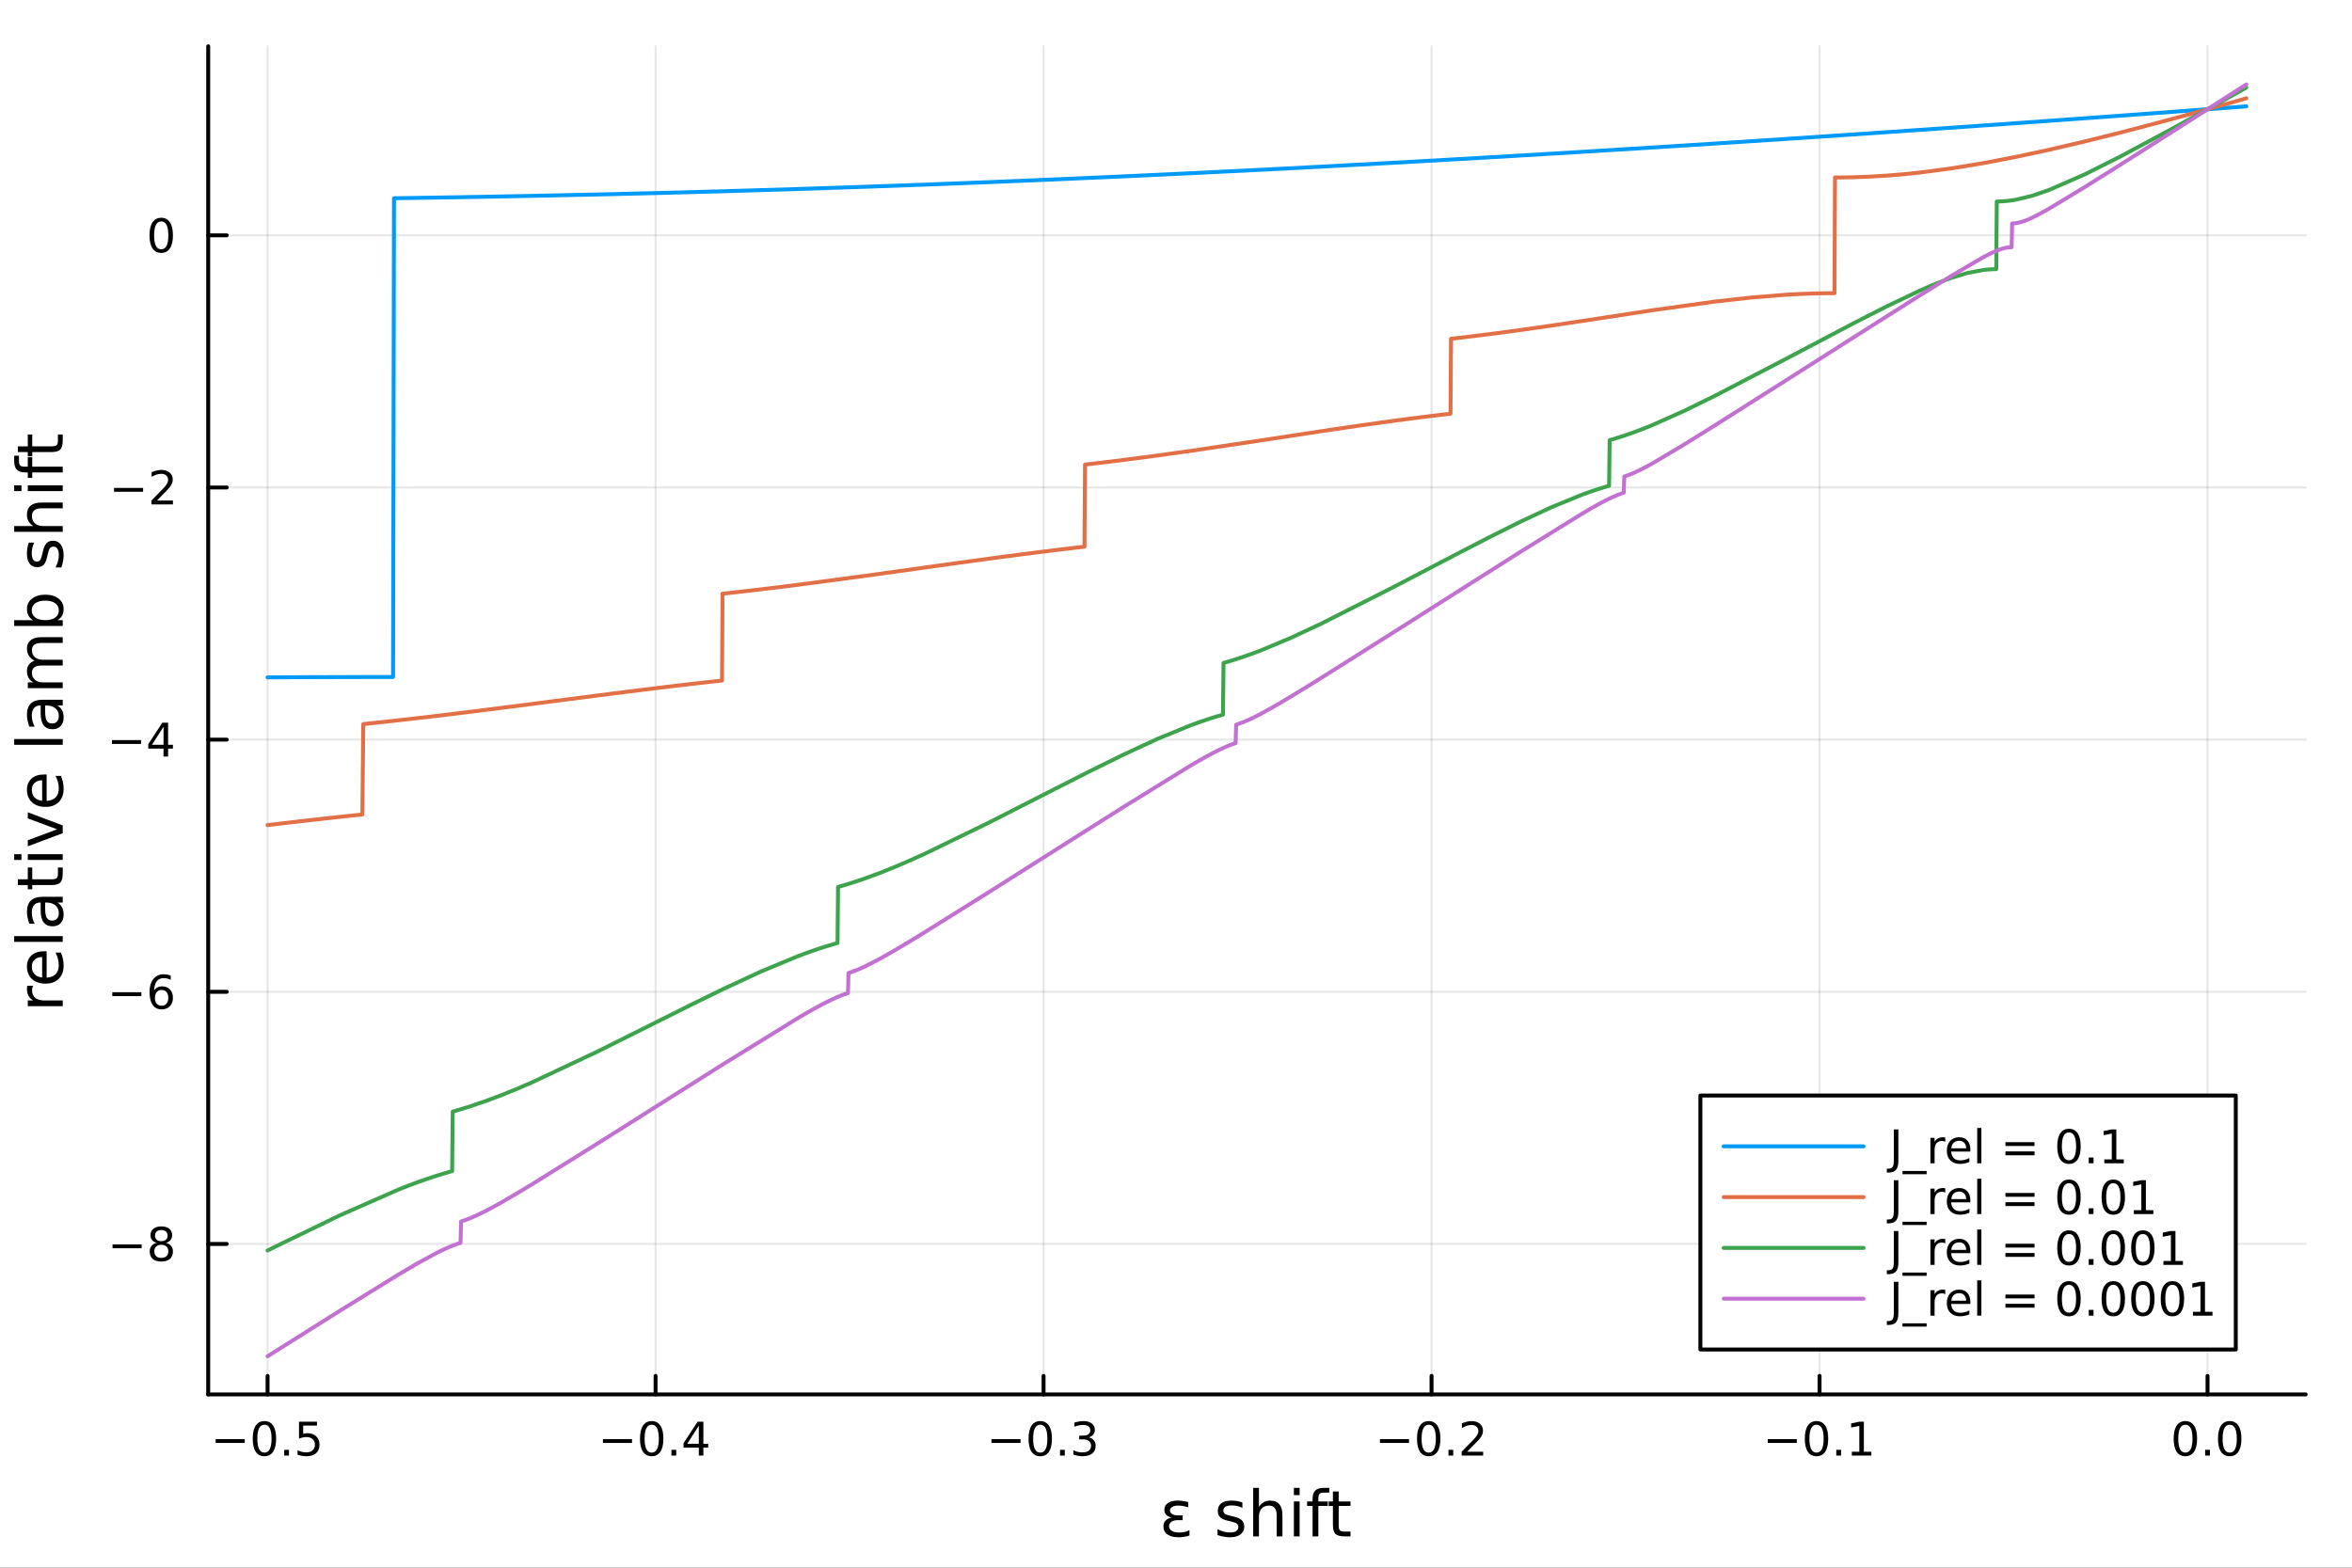 <?xml version="1.0" encoding="utf-8"?>
<svg xmlns="http://www.w3.org/2000/svg" xmlns:xlink="http://www.w3.org/1999/xlink" width="600" height="400" viewBox="0 0 2400 1600">
<rect x="0" y="0" width="2400" height="1600" fill="#333333" stroke="none"/>
<defs>
  <clipPath id="clip030">
    <rect x="0" y="0" width="2400" height="1600"/>
  </clipPath>
</defs>
<path clip-path="url(#clip030)" d="M0 1600 L2400 1600 L2400 0 L0 0  Z" fill="#ffffff" fill-rule="evenodd" fill-opacity="1"/>
<defs>
  <clipPath id="clip031">
    <rect x="480" y="0" width="1681" height="1600"/>
  </clipPath>
</defs>
<path clip-path="url(#clip030)" d="M212.459 1423.18 L2352.76 1423.18 L2352.76 47.244 L212.459 47.244  Z" fill="#ffffff" fill-rule="evenodd" fill-opacity="1"/>
<defs>
  <clipPath id="clip032">
    <rect x="212" y="47" width="2141" height="1377"/>
  </clipPath>
</defs>
<polyline clip-path="url(#clip032)" style="stroke:#000000; stroke-linecap:round; stroke-linejoin:round; stroke-width:2; stroke-opacity:0.1; fill:none" points="273.033,1423.18 273.033,47.244 "/>
<polyline clip-path="url(#clip032)" style="stroke:#000000; stroke-linecap:round; stroke-linejoin:round; stroke-width:2; stroke-opacity:0.1; fill:none" points="668.945,1423.18 668.945,47.244 "/>
<polyline clip-path="url(#clip032)" style="stroke:#000000; stroke-linecap:round; stroke-linejoin:round; stroke-width:2; stroke-opacity:0.1; fill:none" points="1064.86,1423.18 1064.86,47.244 "/>
<polyline clip-path="url(#clip032)" style="stroke:#000000; stroke-linecap:round; stroke-linejoin:round; stroke-width:2; stroke-opacity:0.1; fill:none" points="1460.77,1423.18 1460.77,47.244 "/>
<polyline clip-path="url(#clip032)" style="stroke:#000000; stroke-linecap:round; stroke-linejoin:round; stroke-width:2; stroke-opacity:0.1; fill:none" points="1856.68,1423.18 1856.68,47.244 "/>
<polyline clip-path="url(#clip032)" style="stroke:#000000; stroke-linecap:round; stroke-linejoin:round; stroke-width:2; stroke-opacity:0.1; fill:none" points="2252.59,1423.18 2252.59,47.244 "/>
<polyline clip-path="url(#clip030)" style="stroke:#000000; stroke-linecap:round; stroke-linejoin:round; stroke-width:4; stroke-opacity:1; fill:none" points="212.459,1423.18 2352.76,1423.18 "/>
<polyline clip-path="url(#clip030)" style="stroke:#000000; stroke-linecap:round; stroke-linejoin:round; stroke-width:4; stroke-opacity:1; fill:none" points="273.033,1423.18 273.033,1404.28 "/>
<polyline clip-path="url(#clip030)" style="stroke:#000000; stroke-linecap:round; stroke-linejoin:round; stroke-width:4; stroke-opacity:1; fill:none" points="668.945,1423.18 668.945,1404.28 "/>
<polyline clip-path="url(#clip030)" style="stroke:#000000; stroke-linecap:round; stroke-linejoin:round; stroke-width:4; stroke-opacity:1; fill:none" points="1064.86,1423.18 1064.86,1404.28 "/>
<polyline clip-path="url(#clip030)" style="stroke:#000000; stroke-linecap:round; stroke-linejoin:round; stroke-width:4; stroke-opacity:1; fill:none" points="1460.77,1423.18 1460.77,1404.28 "/>
<polyline clip-path="url(#clip030)" style="stroke:#000000; stroke-linecap:round; stroke-linejoin:round; stroke-width:4; stroke-opacity:1; fill:none" points="1856.68,1423.18 1856.68,1404.28 "/>
<polyline clip-path="url(#clip030)" style="stroke:#000000; stroke-linecap:round; stroke-linejoin:round; stroke-width:4; stroke-opacity:1; fill:none" points="2252.59,1423.18 2252.59,1404.28 "/>
<path clip-path="url(#clip030)" d="M220.059 1468.75 L249.735 1468.75 L249.735 1472.69 L220.059 1472.69 L220.059 1468.75 Z" fill="#000000" fill-rule="evenodd" fill-opacity="1" /><path clip-path="url(#clip030)" d="M269.827 1454.1 Q266.216 1454.1 264.388 1457.66 Q262.582 1461.2 262.582 1468.33 Q262.582 1475.44 264.388 1479.01 Q266.216 1482.55 269.827 1482.55 Q273.462 1482.55 275.267 1479.01 Q277.096 1475.44 277.096 1468.33 Q277.096 1461.2 275.267 1457.66 Q273.462 1454.1 269.827 1454.1 M269.827 1450.39 Q275.637 1450.39 278.693 1455 Q281.772 1459.58 281.772 1468.33 Q281.772 1477.06 278.693 1481.67 Q275.637 1486.25 269.827 1486.25 Q264.017 1486.25 260.938 1481.67 Q257.883 1477.06 257.883 1468.33 Q257.883 1459.58 260.938 1455 Q264.017 1450.39 269.827 1450.39 Z" fill="#000000" fill-rule="evenodd" fill-opacity="1" /><path clip-path="url(#clip030)" d="M289.989 1479.7 L294.874 1479.7 L294.874 1485.58 L289.989 1485.58 L289.989 1479.7 Z" fill="#000000" fill-rule="evenodd" fill-opacity="1" /><path clip-path="url(#clip030)" d="M305.105 1451.02 L323.461 1451.02 L323.461 1454.96 L309.387 1454.96 L309.387 1463.43 Q310.406 1463.08 311.424 1462.92 Q312.443 1462.73 313.461 1462.73 Q319.248 1462.73 322.628 1465.9 Q326.008 1469.08 326.008 1474.49 Q326.008 1480.07 322.535 1483.17 Q319.063 1486.25 312.744 1486.25 Q310.568 1486.25 308.299 1485.88 Q306.054 1485.51 303.647 1484.77 L303.647 1480.07 Q305.73 1481.2 307.952 1481.76 Q310.174 1482.32 312.651 1482.32 Q316.656 1482.32 318.994 1480.21 Q321.332 1478.1 321.332 1474.49 Q321.332 1470.88 318.994 1468.77 Q316.656 1466.67 312.651 1466.67 Q310.776 1466.67 308.901 1467.08 Q307.049 1467.5 305.105 1468.38 L305.105 1451.02 Z" fill="#000000" fill-rule="evenodd" fill-opacity="1" /><path clip-path="url(#clip030)" d="M615.23 1468.75 L644.906 1468.75 L644.906 1472.69 L615.23 1472.69 L615.23 1468.75 Z" fill="#000000" fill-rule="evenodd" fill-opacity="1" /><path clip-path="url(#clip030)" d="M664.998 1454.1 Q661.387 1454.1 659.558 1457.66 Q657.753 1461.2 657.753 1468.33 Q657.753 1475.44 659.558 1479.01 Q661.387 1482.55 664.998 1482.55 Q668.632 1482.55 670.438 1479.01 Q672.266 1475.44 672.266 1468.33 Q672.266 1461.2 670.438 1457.66 Q668.632 1454.1 664.998 1454.1 M664.998 1450.39 Q670.808 1450.39 673.864 1455 Q676.942 1459.58 676.942 1468.33 Q676.942 1477.06 673.864 1481.67 Q670.808 1486.25 664.998 1486.25 Q659.188 1486.25 656.109 1481.67 Q653.054 1477.06 653.054 1468.33 Q653.054 1459.58 656.109 1455 Q659.188 1450.39 664.998 1450.39 Z" fill="#000000" fill-rule="evenodd" fill-opacity="1" /><path clip-path="url(#clip030)" d="M685.16 1479.7 L690.044 1479.7 L690.044 1485.58 L685.16 1485.58 L685.16 1479.7 Z" fill="#000000" fill-rule="evenodd" fill-opacity="1" /><path clip-path="url(#clip030)" d="M713.076 1455.09 L701.271 1473.54 L713.076 1473.54 L713.076 1455.09 M711.85 1451.02 L717.729 1451.02 L717.729 1473.54 L722.66 1473.54 L722.66 1477.43 L717.729 1477.43 L717.729 1485.58 L713.076 1485.58 L713.076 1477.43 L697.475 1477.43 L697.475 1472.92 L711.85 1451.02 Z" fill="#000000" fill-rule="evenodd" fill-opacity="1" /><path clip-path="url(#clip030)" d="M1011.71 1468.75 L1041.38 1468.75 L1041.38 1472.69 L1011.71 1472.69 L1011.71 1468.75 Z" fill="#000000" fill-rule="evenodd" fill-opacity="1" /><path clip-path="url(#clip030)" d="M1061.48 1454.1 Q1057.87 1454.1 1056.04 1457.66 Q1054.23 1461.2 1054.23 1468.33 Q1054.23 1475.44 1056.04 1479.01 Q1057.87 1482.55 1061.48 1482.55 Q1065.11 1482.55 1066.92 1479.01 Q1068.75 1475.44 1068.75 1468.33 Q1068.75 1461.2 1066.92 1457.66 Q1065.11 1454.1 1061.48 1454.1 M1061.48 1450.39 Q1067.29 1450.39 1070.34 1455 Q1073.42 1459.58 1073.42 1468.33 Q1073.42 1477.06 1070.34 1481.67 Q1067.29 1486.25 1061.48 1486.25 Q1055.67 1486.25 1052.59 1481.67 Q1049.53 1477.06 1049.53 1468.33 Q1049.53 1459.58 1052.59 1455 Q1055.67 1450.39 1061.48 1450.39 Z" fill="#000000" fill-rule="evenodd" fill-opacity="1" /><path clip-path="url(#clip030)" d="M1081.64 1479.7 L1086.52 1479.7 L1086.52 1485.58 L1081.64 1485.58 L1081.64 1479.7 Z" fill="#000000" fill-rule="evenodd" fill-opacity="1" /><path clip-path="url(#clip030)" d="M1110.87 1466.95 Q1114.23 1467.66 1116.11 1469.93 Q1118 1472.2 1118 1475.53 Q1118 1480.65 1114.49 1483.45 Q1110.97 1486.25 1104.49 1486.25 Q1102.31 1486.25 1099.99 1485.81 Q1097.7 1485.39 1095.25 1484.54 L1095.25 1480.02 Q1097.19 1481.16 1099.51 1481.74 Q1101.82 1482.32 1104.35 1482.32 Q1108.74 1482.32 1111.04 1480.58 Q1113.35 1478.84 1113.35 1475.53 Q1113.35 1472.48 1111.2 1470.77 Q1109.07 1469.03 1105.25 1469.03 L1101.22 1469.03 L1101.22 1465.19 L1105.43 1465.19 Q1108.88 1465.19 1110.71 1463.82 Q1112.54 1462.43 1112.54 1459.84 Q1112.54 1457.18 1110.64 1455.77 Q1108.77 1454.33 1105.25 1454.33 Q1103.33 1454.33 1101.13 1454.75 Q1098.93 1455.16 1096.29 1456.04 L1096.29 1451.88 Q1098.95 1451.14 1101.27 1450.77 Q1103.61 1450.39 1105.67 1450.39 Q1110.99 1450.39 1114.09 1452.83 Q1117.19 1455.23 1117.19 1459.35 Q1117.19 1462.22 1115.55 1464.21 Q1113.91 1466.18 1110.87 1466.95 Z" fill="#000000" fill-rule="evenodd" fill-opacity="1" /><path clip-path="url(#clip030)" d="M1408.09 1468.75 L1437.77 1468.75 L1437.77 1472.69 L1408.09 1472.69 L1408.09 1468.75 Z" fill="#000000" fill-rule="evenodd" fill-opacity="1" /><path clip-path="url(#clip030)" d="M1457.86 1454.1 Q1454.25 1454.1 1452.42 1457.66 Q1450.62 1461.2 1450.62 1468.33 Q1450.62 1475.44 1452.42 1479.01 Q1454.25 1482.55 1457.86 1482.55 Q1461.5 1482.55 1463.3 1479.01 Q1465.13 1475.44 1465.13 1468.33 Q1465.13 1461.2 1463.3 1457.66 Q1461.5 1454.1 1457.86 1454.1 M1457.86 1450.39 Q1463.67 1450.39 1466.73 1455 Q1469.81 1459.58 1469.81 1468.33 Q1469.81 1477.06 1466.73 1481.67 Q1463.67 1486.25 1457.86 1486.25 Q1452.05 1486.25 1448.97 1481.67 Q1445.92 1477.06 1445.92 1468.33 Q1445.92 1459.58 1448.97 1455 Q1452.05 1450.39 1457.86 1450.39 Z" fill="#000000" fill-rule="evenodd" fill-opacity="1" /><path clip-path="url(#clip030)" d="M1478.02 1479.7 L1482.91 1479.7 L1482.91 1485.58 L1478.02 1485.58 L1478.02 1479.7 Z" fill="#000000" fill-rule="evenodd" fill-opacity="1" /><path clip-path="url(#clip030)" d="M1497.12 1481.64 L1513.44 1481.64 L1513.44 1485.58 L1491.5 1485.58 L1491.5 1481.64 Q1494.16 1478.89 1498.74 1474.26 Q1503.35 1469.61 1504.53 1468.27 Q1506.77 1465.74 1507.65 1464.01 Q1508.56 1462.25 1508.56 1460.56 Q1508.56 1457.8 1506.61 1456.07 Q1504.69 1454.33 1501.59 1454.33 Q1499.39 1454.33 1496.94 1455.09 Q1494.51 1455.86 1491.73 1457.41 L1491.73 1452.69 Q1494.55 1451.55 1497.01 1450.97 Q1499.46 1450.39 1501.5 1450.39 Q1506.87 1450.39 1510.06 1453.08 Q1513.26 1455.77 1513.26 1460.26 Q1513.26 1462.39 1512.45 1464.31 Q1511.66 1466.2 1509.55 1468.8 Q1508.97 1469.47 1505.87 1472.69 Q1502.77 1475.88 1497.12 1481.64 Z" fill="#000000" fill-rule="evenodd" fill-opacity="1" /><path clip-path="url(#clip030)" d="M1803.82 1468.75 L1833.5 1468.75 L1833.5 1472.69 L1803.82 1472.69 L1803.82 1468.75 Z" fill="#000000" fill-rule="evenodd" fill-opacity="1" /><path clip-path="url(#clip030)" d="M1853.59 1454.1 Q1849.98 1454.1 1848.15 1457.66 Q1846.34 1461.2 1846.34 1468.33 Q1846.34 1475.44 1848.15 1479.01 Q1849.98 1482.55 1853.59 1482.55 Q1857.22 1482.55 1859.03 1479.01 Q1860.86 1475.44 1860.86 1468.33 Q1860.86 1461.2 1859.03 1457.66 Q1857.22 1454.1 1853.59 1454.1 M1853.59 1450.39 Q1859.4 1450.39 1862.45 1455 Q1865.53 1459.58 1865.53 1468.33 Q1865.53 1477.06 1862.45 1481.67 Q1859.4 1486.25 1853.59 1486.25 Q1847.78 1486.25 1844.7 1481.67 Q1841.64 1477.06 1841.64 1468.33 Q1841.64 1459.58 1844.7 1455 Q1847.78 1450.39 1853.59 1450.39 Z" fill="#000000" fill-rule="evenodd" fill-opacity="1" /><path clip-path="url(#clip030)" d="M1873.75 1479.7 L1878.63 1479.7 L1878.63 1485.58 L1873.75 1485.58 L1873.75 1479.7 Z" fill="#000000" fill-rule="evenodd" fill-opacity="1" /><path clip-path="url(#clip030)" d="M1889.63 1481.64 L1897.27 1481.64 L1897.27 1455.28 L1888.96 1456.95 L1888.96 1452.69 L1897.22 1451.02 L1901.9 1451.02 L1901.9 1481.64 L1909.54 1481.64 L1909.54 1485.58 L1889.63 1485.58 L1889.63 1481.64 Z" fill="#000000" fill-rule="evenodd" fill-opacity="1" /><path clip-path="url(#clip030)" d="M2229.97 1454.1 Q2226.36 1454.1 2224.53 1457.66 Q2222.73 1461.2 2222.73 1468.33 Q2222.73 1475.44 2224.53 1479.01 Q2226.36 1482.55 2229.97 1482.55 Q2233.61 1482.55 2235.41 1479.01 Q2237.24 1475.44 2237.24 1468.33 Q2237.24 1461.2 2235.41 1457.66 Q2233.61 1454.1 2229.97 1454.1 M2229.97 1450.39 Q2235.78 1450.39 2238.84 1455 Q2241.92 1459.58 2241.92 1468.33 Q2241.92 1477.06 2238.84 1481.67 Q2235.78 1486.25 2229.97 1486.25 Q2224.16 1486.25 2221.09 1481.67 Q2218.03 1477.06 2218.03 1468.33 Q2218.03 1459.58 2221.09 1455 Q2224.16 1450.39 2229.97 1450.39 Z" fill="#000000" fill-rule="evenodd" fill-opacity="1" /><path clip-path="url(#clip030)" d="M2250.14 1479.7 L2255.02 1479.7 L2255.02 1485.58 L2250.14 1485.58 L2250.14 1479.7 Z" fill="#000000" fill-rule="evenodd" fill-opacity="1" /><path clip-path="url(#clip030)" d="M2275.21 1454.1 Q2271.59 1454.1 2269.77 1457.66 Q2267.96 1461.2 2267.96 1468.33 Q2267.96 1475.44 2269.77 1479.01 Q2271.59 1482.55 2275.21 1482.55 Q2278.84 1482.55 2280.65 1479.01 Q2282.47 1475.44 2282.47 1468.33 Q2282.47 1461.2 2280.65 1457.66 Q2278.84 1454.1 2275.21 1454.1 M2275.21 1450.39 Q2281.02 1450.39 2284.07 1455 Q2287.15 1459.58 2287.15 1468.33 Q2287.15 1477.06 2284.07 1481.67 Q2281.02 1486.25 2275.21 1486.25 Q2269.4 1486.25 2266.32 1481.67 Q2263.26 1477.06 2263.26 1468.33 Q2263.26 1459.58 2266.32 1455 Q2269.4 1450.39 2275.21 1450.39 Z" fill="#000000" fill-rule="evenodd" fill-opacity="1" /><path clip-path="url(#clip030)" d="M1195.49 1548.82 Q1191.93 1548.06 1190.02 1545.99 Q1188.11 1543.95 1188.11 1540.99 Q1188.11 1536.5 1191.74 1533.99 Q1195.33 1531.5 1201.57 1531.5 Q1203.99 1531.5 1206.7 1531.89 Q1209.4 1532.27 1212.52 1533.03 L1212.52 1538.35 Q1209.43 1537.42 1206.89 1537.01 Q1204.31 1536.6 1202.05 1536.6 Q1198.26 1536.6 1196.07 1538.06 Q1193.84 1539.53 1193.84 1541.56 Q1193.84 1543.79 1196 1545.22 Q1198.13 1546.62 1201.83 1546.62 L1206.76 1546.62 L1206.76 1551.46 L1202.05 1551.46 Q1197.69 1551.46 1195.4 1553.08 Q1192.91 1554.87 1192.91 1557.67 Q1192.91 1560.53 1195.59 1562.31 Q1198.29 1564.1 1203.1 1564.1 Q1206.06 1564.1 1208.77 1563.52 Q1211.47 1562.92 1213.73 1561.74 L1213.73 1567.18 Q1210.87 1568.08 1208.19 1568.52 Q1205.49 1568.97 1202.94 1568.97 Q1195.37 1568.97 1191.26 1566.07 Q1187.15 1563.17 1187.15 1557.67 Q1187.15 1554.23 1189.35 1551.91 Q1191.55 1549.58 1195.49 1548.82 Z" fill="#000000" fill-rule="evenodd" fill-opacity="1" /><path clip-path="url(#clip030)" d="M1267.74 1533.45 L1267.74 1538.98 Q1265.26 1537.71 1262.59 1537.07 Q1259.91 1536.44 1257.05 1536.44 Q1252.69 1536.44 1250.49 1537.77 Q1248.33 1539.11 1248.33 1541.79 Q1248.33 1543.82 1249.89 1545 Q1251.45 1546.15 1256.16 1547.2 L1258.16 1547.64 Q1264.4 1548.98 1267.01 1551.43 Q1269.65 1553.85 1269.65 1558.21 Q1269.65 1563.17 1265.71 1566.07 Q1261.79 1568.97 1254.92 1568.97 Q1252.05 1568.97 1248.93 1568.39 Q1245.85 1567.85 1242.41 1566.74 L1242.41 1560.69 Q1245.65 1562.38 1248.81 1563.24 Q1251.96 1564.07 1255.04 1564.07 Q1259.18 1564.07 1261.41 1562.66 Q1263.64 1561.23 1263.64 1558.65 Q1263.64 1556.27 1262.01 1554.99 Q1260.42 1553.72 1254.98 1552.54 L1252.94 1552.07 Q1247.5 1550.92 1245.08 1548.56 Q1242.66 1546.18 1242.66 1542.04 Q1242.66 1537.01 1246.23 1534.27 Q1249.79 1531.54 1256.35 1531.54 Q1259.6 1531.54 1262.46 1532.01 Q1265.32 1532.49 1267.74 1533.45 Z" fill="#000000" fill-rule="evenodd" fill-opacity="1" /><path clip-path="url(#clip030)" d="M1308.61 1546.53 L1308.61 1568.04 L1302.75 1568.04 L1302.75 1546.72 Q1302.75 1541.66 1300.78 1539.14 Q1298.81 1536.63 1294.86 1536.63 Q1290.12 1536.63 1287.38 1539.65 Q1284.64 1542.68 1284.64 1547.9 L1284.64 1568.04 L1278.76 1568.04 L1278.76 1518.52 L1284.64 1518.52 L1284.64 1537.93 Q1286.75 1534.72 1289.58 1533.13 Q1292.44 1531.54 1296.17 1531.54 Q1302.31 1531.54 1305.46 1535.36 Q1308.61 1539.14 1308.61 1546.53 Z" fill="#000000" fill-rule="evenodd" fill-opacity="1" /><path clip-path="url(#clip030)" d="M1320.29 1532.4 L1326.15 1532.4 L1326.15 1568.04 L1320.29 1568.04 L1320.29 1532.4 M1320.29 1518.52 L1326.15 1518.52 L1326.15 1525.93 L1320.29 1525.93 L1320.29 1518.52 Z" fill="#000000" fill-rule="evenodd" fill-opacity="1" /><path clip-path="url(#clip030)" d="M1356.45 1518.52 L1356.45 1523.39 L1350.85 1523.39 Q1347.7 1523.39 1346.46 1524.66 Q1345.25 1525.93 1345.25 1529.24 L1345.25 1532.4 L1354.89 1532.4 L1354.89 1536.95 L1345.25 1536.95 L1345.25 1568.04 L1339.36 1568.04 L1339.36 1536.95 L1333.76 1536.95 L1333.76 1532.4 L1339.36 1532.4 L1339.36 1529.91 Q1339.36 1523.96 1342.13 1521.26 Q1344.9 1518.52 1350.91 1518.52 L1356.45 1518.52 Z" fill="#000000" fill-rule="evenodd" fill-opacity="1" /><path clip-path="url(#clip030)" d="M1366 1522.27 L1366 1532.4 L1378.06 1532.4 L1378.06 1536.95 L1366 1536.95 L1366 1556.3 Q1366 1560.66 1367.18 1561.9 Q1368.39 1563.14 1372.05 1563.14 L1378.06 1563.14 L1378.06 1568.04 L1372.05 1568.04 Q1365.27 1568.04 1362.69 1565.53 Q1360.11 1562.98 1360.11 1556.3 L1360.11 1536.95 L1355.81 1536.95 L1355.81 1532.4 L1360.11 1532.4 L1360.11 1522.27 L1366 1522.27 Z" fill="#000000" fill-rule="evenodd" fill-opacity="1" /><polyline clip-path="url(#clip032)" style="stroke:#000000; stroke-linecap:round; stroke-linejoin:round; stroke-width:2; stroke-opacity:0.1; fill:none" points="212.459,1269.59 2352.76,1269.59 "/>
<polyline clip-path="url(#clip032)" style="stroke:#000000; stroke-linecap:round; stroke-linejoin:round; stroke-width:2; stroke-opacity:0.1; fill:none" points="212.459,1012.24 2352.76,1012.24 "/>
<polyline clip-path="url(#clip032)" style="stroke:#000000; stroke-linecap:round; stroke-linejoin:round; stroke-width:2; stroke-opacity:0.1; fill:none" points="212.459,754.882 2352.76,754.882 "/>
<polyline clip-path="url(#clip032)" style="stroke:#000000; stroke-linecap:round; stroke-linejoin:round; stroke-width:2; stroke-opacity:0.1; fill:none" points="212.459,497.529 2352.76,497.529 "/>
<polyline clip-path="url(#clip032)" style="stroke:#000000; stroke-linecap:round; stroke-linejoin:round; stroke-width:2; stroke-opacity:0.1; fill:none" points="212.459,240.175 2352.76,240.175 "/>
<polyline clip-path="url(#clip030)" style="stroke:#000000; stroke-linecap:round; stroke-linejoin:round; stroke-width:4; stroke-opacity:1; fill:none" points="212.459,1423.18 212.459,47.244 "/>
<polyline clip-path="url(#clip030)" style="stroke:#000000; stroke-linecap:round; stroke-linejoin:round; stroke-width:4; stroke-opacity:1; fill:none" points="212.459,1269.59 231.357,1269.59 "/>
<polyline clip-path="url(#clip030)" style="stroke:#000000; stroke-linecap:round; stroke-linejoin:round; stroke-width:4; stroke-opacity:1; fill:none" points="212.459,1012.24 231.357,1012.24 "/>
<polyline clip-path="url(#clip030)" style="stroke:#000000; stroke-linecap:round; stroke-linejoin:round; stroke-width:4; stroke-opacity:1; fill:none" points="212.459,754.882 231.357,754.882 "/>
<polyline clip-path="url(#clip030)" style="stroke:#000000; stroke-linecap:round; stroke-linejoin:round; stroke-width:4; stroke-opacity:1; fill:none" points="212.459,497.529 231.357,497.529 "/>
<polyline clip-path="url(#clip030)" style="stroke:#000000; stroke-linecap:round; stroke-linejoin:round; stroke-width:4; stroke-opacity:1; fill:none" points="212.459,240.175 231.357,240.175 "/>
<path clip-path="url(#clip030)" d="M114.839 1270.04 L144.515 1270.04 L144.515 1273.98 L114.839 1273.98 L114.839 1270.04 Z" fill="#000000" fill-rule="evenodd" fill-opacity="1" /><path clip-path="url(#clip030)" d="M164.607 1270.46 Q161.274 1270.46 159.353 1272.24 Q157.454 1274.02 157.454 1277.15 Q157.454 1280.27 159.353 1282.05 Q161.274 1283.84 164.607 1283.84 Q167.94 1283.84 169.862 1282.05 Q171.783 1280.25 171.783 1277.15 Q171.783 1274.02 169.862 1272.24 Q167.964 1270.46 164.607 1270.46 M159.931 1268.47 Q156.922 1267.73 155.232 1265.67 Q153.566 1263.61 153.566 1260.64 Q153.566 1256.5 156.505 1254.09 Q159.468 1251.68 164.607 1251.68 Q169.769 1251.68 172.709 1254.09 Q175.649 1256.5 175.649 1260.64 Q175.649 1263.61 173.959 1265.67 Q172.292 1267.73 169.306 1268.47 Q172.686 1269.25 174.561 1271.55 Q176.459 1273.84 176.459 1277.15 Q176.459 1282.17 173.38 1284.86 Q170.325 1287.54 164.607 1287.54 Q158.89 1287.54 155.811 1284.86 Q152.755 1282.17 152.755 1277.15 Q152.755 1273.84 154.653 1271.55 Q156.552 1269.25 159.931 1268.47 M158.218 1261.08 Q158.218 1263.77 159.885 1265.27 Q161.575 1266.78 164.607 1266.78 Q167.616 1266.78 169.306 1265.27 Q171.019 1263.77 171.019 1261.08 Q171.019 1258.4 169.306 1256.89 Q167.616 1255.39 164.607 1255.39 Q161.575 1255.39 159.885 1256.89 Q158.218 1258.4 158.218 1261.08 Z" fill="#000000" fill-rule="evenodd" fill-opacity="1" /><path clip-path="url(#clip030)" d="M114.584 1012.69 L144.26 1012.69 L144.26 1016.62 L114.584 1016.62 L114.584 1012.69 Z" fill="#000000" fill-rule="evenodd" fill-opacity="1" /><path clip-path="url(#clip030)" d="M164.931 1010.37 Q161.783 1010.37 159.931 1012.52 Q158.103 1014.68 158.103 1018.43 Q158.103 1022.15 159.931 1024.33 Q161.783 1026.48 164.931 1026.48 Q168.079 1026.48 169.908 1024.33 Q171.76 1022.15 171.76 1018.43 Q171.76 1014.68 169.908 1012.52 Q168.079 1010.37 164.931 1010.37 M174.214 995.719 L174.214 999.979 Q172.454 999.145 170.649 998.706 Q168.866 998.266 167.107 998.266 Q162.477 998.266 160.024 1001.39 Q157.593 1004.52 157.246 1010.84 Q158.612 1008.82 160.672 1007.76 Q162.732 1006.67 165.209 1006.67 Q170.417 1006.67 173.427 1009.84 Q176.459 1012.99 176.459 1018.43 Q176.459 1023.75 173.311 1026.97 Q170.163 1030.19 164.931 1030.19 Q158.936 1030.19 155.765 1025.6 Q152.593 1021 152.593 1012.27 Q152.593 1004.08 156.482 999.215 Q160.371 994.331 166.922 994.331 Q168.681 994.331 170.464 994.678 Q172.269 995.025 174.214 995.719 Z" fill="#000000" fill-rule="evenodd" fill-opacity="1" /><path clip-path="url(#clip030)" d="M114.26 755.333 L143.936 755.333 L143.936 759.269 L114.26 759.269 L114.26 755.333 Z" fill="#000000" fill-rule="evenodd" fill-opacity="1" /><path clip-path="url(#clip030)" d="M166.876 741.676 L155.07 760.125 L166.876 760.125 L166.876 741.676 M165.649 737.602 L171.528 737.602 L171.528 760.125 L176.459 760.125 L176.459 764.014 L171.528 764.014 L171.528 772.162 L166.876 772.162 L166.876 764.014 L151.274 764.014 L151.274 759.5 L165.649 737.602 Z" fill="#000000" fill-rule="evenodd" fill-opacity="1" /><path clip-path="url(#clip030)" d="M116.343 497.98 L146.019 497.98 L146.019 501.915 L116.343 501.915 L116.343 497.98 Z" fill="#000000" fill-rule="evenodd" fill-opacity="1" /><path clip-path="url(#clip030)" d="M160.14 510.873 L176.459 510.873 L176.459 514.809 L154.515 514.809 L154.515 510.873 Q157.177 508.119 161.76 503.489 Q166.366 498.836 167.547 497.494 Q169.792 494.971 170.672 493.235 Q171.575 491.475 171.575 489.785 Q171.575 487.031 169.63 485.295 Q167.709 483.559 164.607 483.559 Q162.408 483.559 159.954 484.323 Q157.524 485.086 154.746 486.637 L154.746 481.915 Q157.57 480.781 160.024 480.202 Q162.477 479.624 164.515 479.624 Q169.885 479.624 173.079 482.309 Q176.274 484.994 176.274 489.485 Q176.274 491.614 175.464 493.535 Q174.677 495.434 172.57 498.026 Q171.991 498.697 168.889 501.915 Q165.788 505.109 160.14 510.873 Z" fill="#000000" fill-rule="evenodd" fill-opacity="1" /><path clip-path="url(#clip030)" d="M164.515 225.974 Q160.903 225.974 159.075 229.538 Q157.269 233.08 157.269 240.21 Q157.269 247.316 159.075 250.881 Q160.903 254.423 164.515 254.423 Q168.149 254.423 169.954 250.881 Q171.783 247.316 171.783 240.21 Q171.783 233.08 169.954 229.538 Q168.149 225.974 164.515 225.974 M164.515 222.27 Q170.325 222.27 173.38 226.876 Q176.459 231.46 176.459 240.21 Q176.459 248.937 173.38 253.543 Q170.325 258.126 164.515 258.126 Q158.704 258.126 155.626 253.543 Q152.57 248.937 152.57 240.21 Q152.57 231.46 155.626 226.876 Q158.704 222.27 164.515 222.27 Z" fill="#000000" fill-rule="evenodd" fill-opacity="1" /><path clip-path="url(#clip030)" d="M33.831 1006.09 Q33.258 1007.08 33.003 1008.25 Q32.717 1009.4 32.717 1010.8 Q32.717 1015.76 35.963 1018.44 Q39.178 1021.08 45.225 1021.08 L64.004 1021.08 L64.004 1026.97 L28.356 1026.97 L28.356 1021.08 L33.894 1021.08 Q30.648 1019.23 29.088 1016.27 Q27.497 1013.31 27.497 1009.08 Q27.497 1008.48 27.592 1007.74 Q27.656 1007.01 27.815 1006.12 L33.831 1006.09 Z" fill="#000000" fill-rule="evenodd" fill-opacity="1" /><path clip-path="url(#clip030)" d="M44.716 970.886 L47.581 970.886 L47.581 997.813 Q53.628 997.431 56.811 994.185 Q59.962 990.906 59.962 985.082 Q59.962 981.708 59.134 978.557 Q58.307 975.374 56.652 972.255 L62.19 972.255 Q63.527 975.406 64.227 978.716 Q64.927 982.026 64.927 985.432 Q64.927 993.962 59.962 998.959 Q54.997 1003.92 46.53 1003.92 Q37.777 1003.92 32.653 999.214 Q27.497 994.471 27.497 986.45 Q27.497 979.257 32.144 975.088 Q36.759 970.886 44.716 970.886 M42.997 976.743 Q38.191 976.806 35.327 979.448 Q32.462 982.058 32.462 986.387 Q32.462 991.288 35.231 994.248 Q38 997.177 43.029 997.622 L42.997 976.743 Z" fill="#000000" fill-rule="evenodd" fill-opacity="1" /><path clip-path="url(#clip030)" d="M14.479 961.274 L14.479 955.418 L64.004 955.418 L64.004 961.274 L14.479 961.274 Z" fill="#000000" fill-rule="evenodd" fill-opacity="1" /><path clip-path="url(#clip030)" d="M46.085 926.963 Q46.085 934.061 47.708 936.798 Q49.331 939.535 53.246 939.535 Q56.365 939.535 58.211 937.498 Q60.026 935.429 60.026 931.896 Q60.026 927.027 56.588 924.098 Q53.119 921.138 47.39 921.138 L46.085 921.138 L46.085 926.963 M43.666 915.282 L64.004 915.282 L64.004 921.138 L58.593 921.138 Q61.84 923.144 63.399 926.135 Q64.927 929.127 64.927 933.456 Q64.927 938.93 61.872 942.177 Q58.784 945.392 53.628 945.392 Q47.612 945.392 44.557 941.381 Q41.501 937.339 41.501 929.35 L41.501 921.138 L40.928 921.138 Q36.886 921.138 34.69 923.812 Q32.462 926.454 32.462 931.26 Q32.462 934.315 33.194 937.212 Q33.926 940.108 35.39 942.782 L29.98 942.782 Q28.738 939.567 28.133 936.543 Q27.497 933.52 27.497 930.655 Q27.497 922.921 31.507 919.101 Q35.518 915.282 43.666 915.282 Z" fill="#000000" fill-rule="evenodd" fill-opacity="1" /><path clip-path="url(#clip030)" d="M18.235 897.426 L28.356 897.426 L28.356 885.363 L32.908 885.363 L32.908 897.426 L52.259 897.426 Q56.62 897.426 57.861 896.248 Q59.103 895.039 59.103 891.379 L59.103 885.363 L64.004 885.363 L64.004 891.379 Q64.004 898.158 61.49 900.736 Q58.943 903.314 52.259 903.314 L32.908 903.314 L32.908 907.611 L28.356 907.611 L28.356 903.314 L18.235 903.314 L18.235 897.426 Z" fill="#000000" fill-rule="evenodd" fill-opacity="1" /><path clip-path="url(#clip030)" d="M28.356 877.661 L28.356 871.804 L64.004 871.804 L64.004 877.661 L28.356 877.661 M14.479 877.661 L14.479 871.804 L21.895 871.804 L21.895 877.661 L14.479 877.661 Z" fill="#000000" fill-rule="evenodd" fill-opacity="1" /><path clip-path="url(#clip030)" d="M28.356 863.751 L28.356 857.545 L58.275 846.405 L28.356 835.265 L28.356 829.058 L64.004 842.426 L64.004 850.384 L28.356 863.751 Z" fill="#000000" fill-rule="evenodd" fill-opacity="1" /><path clip-path="url(#clip030)" d="M44.716 790.482 L47.581 790.482 L47.581 817.409 Q53.628 817.027 56.811 813.781 Q59.962 810.502 59.962 804.678 Q59.962 801.304 59.134 798.153 Q58.307 794.97 56.652 791.851 L62.19 791.851 Q63.527 795.002 64.227 798.312 Q64.927 801.622 64.927 805.028 Q64.927 813.558 59.962 818.555 Q54.997 823.52 46.53 823.52 Q37.777 823.52 32.653 818.81 Q27.497 814.067 27.497 806.046 Q27.497 798.853 32.144 794.684 Q36.759 790.482 44.716 790.482 M42.997 796.339 Q38.191 796.402 35.327 799.044 Q32.462 801.654 32.462 805.983 Q32.462 810.884 35.231 813.844 Q38 816.773 43.029 817.218 L42.997 796.339 Z" fill="#000000" fill-rule="evenodd" fill-opacity="1" /><path clip-path="url(#clip030)" d="M14.479 760.15 L14.479 754.293 L64.004 754.293 L64.004 760.15 L14.479 760.15 Z" fill="#000000" fill-rule="evenodd" fill-opacity="1" /><path clip-path="url(#clip030)" d="M46.085 725.838 Q46.085 732.936 47.708 735.673 Q49.331 738.411 53.246 738.411 Q56.365 738.411 58.211 736.374 Q60.026 734.305 60.026 730.772 Q60.026 725.902 56.588 722.974 Q53.119 720.014 47.39 720.014 L46.085 720.014 L46.085 725.838 M43.666 714.157 L64.004 714.157 L64.004 720.014 L58.593 720.014 Q61.84 722.019 63.399 725.011 Q64.927 728.003 64.927 732.331 Q64.927 737.806 61.872 741.053 Q58.784 744.267 53.628 744.267 Q47.612 744.267 44.557 740.257 Q41.501 736.215 41.501 728.226 L41.501 720.014 L40.928 720.014 Q36.886 720.014 34.69 722.687 Q32.462 725.329 32.462 730.135 Q32.462 733.191 33.194 736.087 Q33.926 738.984 35.39 741.657 L29.98 741.657 Q28.738 738.443 28.133 735.419 Q27.497 732.395 27.497 729.531 Q27.497 721.796 31.507 717.977 Q35.518 714.157 43.666 714.157 Z" fill="#000000" fill-rule="evenodd" fill-opacity="1" /><path clip-path="url(#clip030)" d="M35.199 674.34 Q31.253 672.144 29.375 669.088 Q27.497 666.033 27.497 661.895 Q27.497 656.325 31.412 653.301 Q35.295 650.278 42.488 650.278 L64.004 650.278 L64.004 656.166 L42.679 656.166 Q37.555 656.166 35.072 657.98 Q32.589 659.794 32.589 663.518 Q32.589 668.07 35.613 670.711 Q38.637 673.353 43.857 673.353 L64.004 673.353 L64.004 679.241 L42.679 679.241 Q37.523 679.241 35.072 681.056 Q32.589 682.87 32.589 686.658 Q32.589 691.145 35.645 693.787 Q38.669 696.429 43.857 696.429 L64.004 696.429 L64.004 702.317 L28.356 702.317 L28.356 696.429 L33.894 696.429 Q30.616 694.424 29.056 691.623 Q27.497 688.822 27.497 684.971 Q27.497 681.088 29.47 678.382 Q31.444 675.645 35.199 674.34 Z" fill="#000000" fill-rule="evenodd" fill-opacity="1" /><path clip-path="url(#clip030)" d="M46.212 613.006 Q39.751 613.006 36.09 615.68 Q32.398 618.322 32.398 622.969 Q32.398 627.616 36.09 630.289 Q39.751 632.931 46.212 632.931 Q52.673 632.931 56.365 630.289 Q60.026 627.616 60.026 622.969 Q60.026 618.322 56.365 615.68 Q52.673 613.006 46.212 613.006 M33.767 632.931 Q30.584 631.085 29.056 628.284 Q27.497 625.451 27.497 621.536 Q27.497 615.043 32.653 611.001 Q37.809 606.927 46.212 606.927 Q54.615 606.927 59.771 611.001 Q64.927 615.043 64.927 621.536 Q64.927 625.451 63.399 628.284 Q61.84 631.085 58.657 632.931 L64.004 632.931 L64.004 638.819 L14.479 638.819 L14.479 632.931 L33.767 632.931 Z" fill="#000000" fill-rule="evenodd" fill-opacity="1" /><path clip-path="url(#clip030)" d="M29.407 553.773 L34.945 553.773 Q33.672 556.256 33.035 558.93 Q32.398 561.603 32.398 564.468 Q32.398 568.828 33.735 571.024 Q35.072 573.189 37.746 573.189 Q39.783 573.189 40.96 571.629 Q42.106 570.07 43.157 565.359 L43.602 563.354 Q44.939 557.115 47.39 554.505 Q49.809 551.864 54.169 551.864 Q59.134 551.864 62.031 555.81 Q64.927 559.725 64.927 566.6 Q64.927 569.465 64.354 572.584 Q63.813 575.671 62.699 579.109 L56.652 579.109 Q58.339 575.862 59.198 572.711 Q60.026 569.56 60.026 566.473 Q60.026 562.335 58.625 560.107 Q57.193 557.879 54.615 557.879 Q52.228 557.879 50.955 559.503 Q49.681 561.094 48.504 566.537 L48.026 568.574 Q46.88 574.016 44.525 576.435 Q42.138 578.854 38 578.854 Q32.971 578.854 30.234 575.29 Q27.497 571.725 27.497 565.168 Q27.497 561.922 27.974 559.057 Q28.452 556.192 29.407 553.773 Z" fill="#000000" fill-rule="evenodd" fill-opacity="1" /><path clip-path="url(#clip030)" d="M42.488 512.906 L64.004 512.906 L64.004 518.762 L42.679 518.762 Q37.618 518.762 35.104 520.735 Q32.589 522.709 32.589 526.656 Q32.589 531.398 35.613 534.135 Q38.637 536.872 43.857 536.872 L64.004 536.872 L64.004 542.761 L14.479 542.761 L14.479 536.872 L33.894 536.872 Q30.68 534.772 29.088 531.939 Q27.497 529.074 27.497 525.351 Q27.497 519.208 31.316 516.057 Q35.104 512.906 42.488 512.906 Z" fill="#000000" fill-rule="evenodd" fill-opacity="1" /><path clip-path="url(#clip030)" d="M28.356 501.225 L28.356 495.368 L64.004 495.368 L64.004 501.225 L28.356 501.225 M14.479 501.225 L14.479 495.368 L21.895 495.368 L21.895 501.225 L14.479 501.225 Z" fill="#000000" fill-rule="evenodd" fill-opacity="1" /><path clip-path="url(#clip030)" d="M14.479 465.067 L19.349 465.067 L19.349 470.669 Q19.349 473.82 20.622 475.061 Q21.895 476.271 25.205 476.271 L28.356 476.271 L28.356 466.627 L32.908 466.627 L32.908 476.271 L64.004 476.271 L64.004 482.159 L32.908 482.159 L32.908 487.761 L28.356 487.761 L28.356 482.159 L25.874 482.159 Q19.922 482.159 17.216 479.39 Q14.479 476.621 14.479 470.605 L14.479 465.067 Z" fill="#000000" fill-rule="evenodd" fill-opacity="1" /><path clip-path="url(#clip030)" d="M18.235 455.519 L28.356 455.519 L28.356 443.456 L32.908 443.456 L32.908 455.519 L52.259 455.519 Q56.62 455.519 57.861 454.341 Q59.103 453.132 59.103 449.471 L59.103 443.456 L64.004 443.456 L64.004 449.471 Q64.004 456.251 61.49 458.829 Q58.943 461.407 52.259 461.407 L32.908 461.407 L32.908 465.704 L28.356 465.704 L28.356 461.407 L18.235 461.407 L18.235 455.519 Z" fill="#000000" fill-rule="evenodd" fill-opacity="1" /><polyline clip-path="url(#clip032)" style="stroke:#009af9; stroke-linecap:round; stroke-linejoin:round; stroke-width:4; stroke-opacity:1; fill:none" points="273.033,691.34 276.32,691.32 279.606,691.3 282.893,691.281 286.179,691.262 316.567,691.113 346.955,691.008 362.149,690.973 377.343,690.949 384.94,690.941 392.537,690.937 394.436,690.936 396.335,690.935 397.285,690.935 398.234,690.935 399.184,690.935 400.134,690.935 401.083,690.934 402.033,202.303 402.982,202.29 403.932,202.276 405.831,202.249 407.731,202.222 410.013,202.189 412.296,202.156 414.579,202.122 416.862,202.089 421.427,202.021 425.992,201.952 435.123,201.813 444.254,201.67 462.516,201.374 480.778,201.065 511.658,200.512 542.539,199.918 609.628,198.488 671.478,196.995 737.789,195.208 814.616,192.893 882.89,190.619 942.761,188.459 1008.04,185.933 1073.7,183.215 1146.3,180.013 1215.37,176.78 1287.2,173.236 1347.66,170.114 1421.47,166.14 1489.09,162.348 1551.54,158.725 1614.8,154.942 1685.7,150.573 1749.95,146.502 1823.5,141.717 1891.61,137.174 1958.75,132.595 2023.95,128.058 2090.78,123.319 2164,118.029 2270.36,110.172 2292.18,108.536 "/>
<polyline clip-path="url(#clip032)" style="stroke:#e26f46; stroke-linecap:round; stroke-linejoin:round; stroke-width:4; stroke-opacity:1; fill:none" points="273.033,842.09 276.32,841.702 279.606,841.316 282.893,840.93 286.179,840.545 301.373,838.784 316.567,837.051 331.761,835.35 346.955,833.686 354.552,832.868 362.149,832.06 364.048,831.86 365.947,831.66 366.897,831.561 367.847,831.461 368.796,831.362 369.746,831.263 370.695,739.007 371.645,738.908 372.595,738.809 373.544,738.71 375.443,738.51 377.343,738.31 381.141,737.908 384.94,737.502 388.738,737.093 392.537,736.682 400.134,735.849 407.731,735.004 425.992,732.928 444.254,730.79 462.516,728.597 480.778,726.354 511.658,722.47 542.539,718.507 576.083,714.161 609.628,709.832 640.553,705.906 671.478,702.088 688.056,700.1 704.634,698.16 712.922,697.21 721.211,696.274 725.356,695.811 729.5,695.352 731.572,695.124 733.644,694.897 734.68,694.783 735.716,694.67 736.235,694.614 736.753,694.557 737.271,605.949 737.789,605.893 738.389,605.827 738.989,605.762 739.589,605.696 740.19,605.63 741.39,605.499 742.59,605.366 744.991,605.101 747.392,604.834 752.194,604.296 756.995,603.751 766.599,602.645 776.202,601.517 795.409,599.194 814.616,596.789 882.89,587.711 942.761,579.364 975.399,574.809 1008.04,570.337 1024.45,568.14 1040.87,565.988 1057.28,563.89 1073.7,561.851 1082.77,560.752 1091.85,559.674 1096.39,559.143 1100.92,558.617 1102.06,558.487 1103.19,558.357 1104.33,558.227 1105.46,558.098 1106.03,558.033 1106.6,557.969 1107.16,474.14 1107.73,474.076 1108.3,474.011 1108.86,473.946 1109.43,473.881 1110,473.816 1112.27,473.556 1114.54,473.293 1116.8,473.029 1119.07,472.763 1123.61,472.227 1128.15,471.684 1137.22,470.578 1146.3,469.448 1180.84,464.927 1215.37,460.099 1287.2,449.39 1347.66,440.176 1384.56,434.723 1421.47,429.564 1438.38,427.334 1455.28,425.202 1459.51,424.686 1463.73,424.177 1467.96,423.674 1472.19,423.179 1474.3,422.934 1476.41,422.691 1477.47,422.571 1478.53,422.45 1479.05,422.39 1479.58,422.33 1480.11,422.271 1480.64,345.738 1481.17,345.678 1481.69,345.618 1482.22,345.559 1482.75,345.499 1483.81,345.378 1484.86,345.258 1486.98,345.015 1489.09,344.77 1504.7,342.91 1520.32,340.959 1535.93,338.92 1551.54,336.799 1583.17,332.287 1614.8,327.555 1685.7,316.724 1749.95,307.783 1786.72,303.677 1823.5,300.743 1832.02,300.268 1840.53,299.877 1849.04,299.575 1857.56,299.364 1861.81,299.293 1866.07,299.246 1867.13,299.238 1868.2,299.231 1869.26,299.226 1870.32,299.223 1870.86,299.222 1871.39,299.221 1871.92,299.22 1872.45,181.13 1872.99,181.129 1873.52,181.129 1874.05,181.128 1874.58,181.126 1876.71,181.116 1878.84,181.101 1880.97,181.079 1883.09,181.051 1887.35,180.977 1891.61,180.878 1908.39,180.247 1925.18,179.237 1941.97,177.857 1958.75,176.124 1991.35,171.831 2023.95,166.469 2057.36,160.055 2090.78,152.888 2127.39,144.349 2164,135.239 2217.18,121.227 2270.36,106.518 2281.27,103.432 2292.18,100.325 "/>
<polyline clip-path="url(#clip032)" style="stroke:#3da44d; stroke-linecap:round; stroke-linejoin:round; stroke-width:4; stroke-opacity:1; fill:none" points="273.033,1276.28 279.606,1273.03 286.179,1269.78 346.955,1240.31 407.731,1213.59 416.862,1210.03 425.992,1206.63 435.123,1203.41 444.254,1200.39 448.82,1198.95 453.385,1197.56 455.668,1196.88 457.951,1196.22 459.092,1195.9 460.233,1195.57 460.804,1195.41 461.375,1195.26 461.945,1134.48 462.516,1134.32 463.087,1134.16 463.658,1134 464.228,1133.84 464.799,1133.68 465.94,1133.35 467.082,1133.02 469.364,1132.35 471.647,1131.67 476.213,1130.27 480.778,1128.82 496.218,1123.53 511.658,1117.73 527.098,1111.47 542.539,1104.84 609.628,1073.24 671.478,1042.33 704.634,1025.75 737.789,1009.51 776.202,991.65 814.616,975.71 823.15,972.552 831.684,969.565 835.951,968.138 840.219,966.759 844.486,965.427 848.753,964.143 849.82,963.83 850.886,963.52 851.953,963.212 853.02,962.908 853.553,962.758 854.087,962.607 854.62,962.458 855.154,905.224 855.687,905.075 856.22,904.925 856.754,904.774 857.287,904.622 859.421,904.008 861.554,903.381 863.688,902.742 865.822,902.091 874.356,899.365 882.89,896.451 897.858,890.919 912.826,884.911 927.793,878.505 942.761,871.775 1008.04,840.071 1073.7,806.584 1110,788.148 1146.3,770.236 1180.84,754.229 1215.37,740.083 1224.35,736.845 1233.33,733.823 1237.82,732.398 1242.31,731.032 1243.43,730.699 1244.55,730.371 1245.67,730.046 1246.8,729.725 1247.36,729.566 1247.92,729.408 1248.48,676.603 1249.04,676.445 1249.6,676.286 1250.16,676.126 1250.72,675.965 1251.29,675.803 1253.53,675.146 1255.77,674.475 1258.02,673.788 1260.26,673.086 1264.75,671.639 1269.24,670.134 1278.22,666.957 1287.2,663.571 1317.43,650.89 1347.66,636.781 1421.47,599.405 1489.09,564.088 1520.32,548.003 1551.54,532.419 1583.17,517.632 1614.8,504.678 1623.67,501.526 1632.53,498.624 1634.74,497.939 1636.96,497.271 1638.07,496.944 1639.17,496.62 1639.73,496.46 1640.28,496.301 1640.84,496.143 1641.39,495.986 1641.94,495.831 1642.5,449.2 1643.05,449.043 1643.61,448.885 1644.71,448.567 1645.82,448.244 1648.04,447.585 1650.25,446.91 1654.68,445.509 1659.11,444.043 1663.55,442.513 1667.98,440.922 1676.84,437.566 1685.7,433.999 1717.82,419.686 1749.95,403.954 1823.5,365.68 1891.61,329.809 1925.18,312.694 1958.75,296.68 1975.05,289.665 1991.35,283.499 2007.65,278.604 2023.95,275.523 2028.12,275.091 2032.3,274.819 2033.34,274.776 2034.39,274.744 2034.91,274.732 2035.43,274.722 2035.95,274.715 2036.48,274.711 2037,274.709 2037.52,205.641 2038.04,205.637 2038.56,205.631 2039.61,205.612 2040.65,205.582 2042.74,205.492 2044.83,205.361 2046.92,205.189 2049.01,204.977 2053.18,204.438 2057.36,203.748 2074.07,199.668 2090.78,193.928 2127.39,177.919 2164,159.537 2217.18,131.045 2270.36,101.586 2281.27,95.475 2292.18,89.346 "/>
<polyline clip-path="url(#clip032)" style="stroke:#c271d2; stroke-linecap:round; stroke-linejoin:round; stroke-width:4; stroke-opacity:1; fill:none" points="273.033,1384.24 279.606,1380.09 286.179,1375.94 346.955,1337.68 407.731,1300.16 425.992,1289.42 444.254,1279.43 448.82,1277.13 453.385,1274.96 457.951,1272.93 462.516,1271.06 464.799,1270.2 467.082,1269.38 467.652,1269.18 468.223,1268.99 468.794,1268.8 469.364,1268.61 469.935,1268.43 470.506,1246.65 471.076,1246.47 471.647,1246.28 472.788,1245.89 473.93,1245.49 475.071,1245.08 476.213,1244.66 478.495,1243.77 480.778,1242.85 488.498,1239.41 496.218,1235.59 503.938,1231.49 511.658,1227.18 527.098,1218.19 542.539,1208.89 609.628,1167.14 671.478,1128.1 737.789,1086.24 814.616,1038.81 823.15,1033.83 831.684,1029 840.219,1024.41 848.753,1020.17 853.02,1018.23 857.287,1016.43 859.421,1015.6 861.554,1014.8 862.621,1014.42 863.688,1014.06 864.221,1013.88 864.755,1013.7 865.288,1013.52 865.822,993.077 866.355,992.905 866.888,992.729 867.422,992.551 867.955,992.37 869.022,991.999 870.089,991.617 872.222,990.819 874.356,989.979 878.623,988.176 882.89,986.228 897.858,978.535 912.826,970.028 927.793,961.111 942.761,951.975 1008.04,911.143 1073.7,869.587 1146.3,823.688 1215.37,781.062 1224.35,775.842 1233.33,770.836 1242.31,766.167 1251.29,762.019 1253.53,761.09 1255.77,760.211 1256.9,759.791 1258.02,759.384 1258.58,759.186 1259.14,758.991 1259.7,758.799 1260.26,758.611 1260.82,758.427 1261.39,739.607 1261.95,739.425 1262.51,739.24 1263.63,738.861 1264.75,738.467 1267,737.639 1269.24,736.759 1273.73,734.853 1278.22,732.774 1282.71,730.551 1287.2,728.212 1302.31,719.754 1317.43,710.782 1332.54,701.553 1347.66,692.184 1421.47,645.662 1489.09,602.732 1551.54,563.173 1614.8,524.002 1623.67,518.82 1632.53,513.864 1636.96,511.515 1641.39,509.285 1645.82,507.209 1650.25,505.32 1652.47,504.457 1654.68,503.653 1655.24,503.461 1655.79,503.273 1656.34,503.089 1656.9,502.909 1657.45,486.343 1658.01,486.161 1658.56,485.976 1659.11,485.786 1660.22,485.396 1661.33,484.991 1662.44,484.571 1663.55,484.136 1665.76,483.226 1667.98,482.263 1676.84,477.979 1685.7,473.201 1717.82,454.108 1749.95,434.092 1823.5,387.514 1891.61,344.208 1925.18,322.905 1958.75,301.717 1991.35,281.447 2023.95,262.343 2032.3,258.1 2040.65,254.617 2042.74,253.936 2044.83,253.355 2046.92,252.89 2049.01,252.553 2050.05,252.436 2051.1,252.354 2051.62,252.327 2052.14,252.309 2052.66,252.3 2053.18,228.049 2053.71,228.039 2054.23,228.02 2054.75,227.992 2055.27,227.955 2056.32,227.853 2057.36,227.716 2061.54,226.843 2065.71,225.526 2069.89,223.871 2074.07,221.971 2082.42,217.69 2090.78,213.024 2127.39,190.886 2164,167.891 2217.18,134.099 2270.36,100.141 2281.27,93.165 2292.18,86.186 "/>
<path clip-path="url(#clip030)" d="M1735.09 1377.32 L2281.41 1377.32 L2281.41 1118.12 L1735.09 1118.12  Z" fill="#ffffff" fill-rule="evenodd" fill-opacity="1"/>
<polyline clip-path="url(#clip030)" style="stroke:#000000; stroke-linecap:round; stroke-linejoin:round; stroke-width:4; stroke-opacity:1; fill:none" points="1735.09,1377.32 2281.41,1377.32 2281.41,1118.12 1735.09,1118.12 1735.09,1377.32 "/>
<polyline clip-path="url(#clip030)" style="stroke:#009af9; stroke-linecap:round; stroke-linejoin:round; stroke-width:4; stroke-opacity:1; fill:none" points="1758.87,1169.96 1901.56,1169.96 "/>
<path clip-path="url(#clip030)" d="M1932.45 1152.68 L1937.12 1152.68 L1937.12 1184.83 Q1937.12 1191.08 1934.74 1193.9 Q1932.38 1196.73 1927.12 1196.73 L1925.34 1196.73 L1925.34 1192.79 L1926.8 1192.79 Q1929.9 1192.79 1931.18 1191.05 Q1932.45 1189.32 1932.45 1184.83 L1932.45 1152.68 Z" fill="#000000" fill-rule="evenodd" fill-opacity="1" /><path clip-path="url(#clip030)" d="M1965.94 1195.11 L1965.94 1198.42 L1941.31 1198.42 L1941.31 1195.11 L1965.94 1195.11 Z" fill="#000000" fill-rule="evenodd" fill-opacity="1" /><path clip-path="url(#clip030)" d="M1984.97 1165.29 Q1984.25 1164.87 1983.4 1164.69 Q1982.56 1164.48 1981.55 1164.48 Q1977.93 1164.48 1975.99 1166.84 Q1974.07 1169.18 1974.07 1173.58 L1974.07 1187.24 L1969.79 1187.24 L1969.79 1161.31 L1974.07 1161.31 L1974.07 1165.34 Q1975.41 1162.98 1977.56 1161.84 Q1979.72 1160.68 1982.8 1160.68 Q1983.23 1160.68 1983.77 1160.75 Q1984.3 1160.8 1984.95 1160.92 L1984.97 1165.29 Z" fill="#000000" fill-rule="evenodd" fill-opacity="1" /><path clip-path="url(#clip030)" d="M2010.57 1173.21 L2010.57 1175.29 L1990.99 1175.29 Q1991.27 1179.69 1993.63 1182 Q1996.01 1184.3 2000.25 1184.3 Q2002.7 1184.3 2004.99 1183.69 Q2007.31 1183.09 2009.58 1181.89 L2009.58 1185.92 Q2007.29 1186.89 2004.88 1187.4 Q2002.47 1187.91 1999.99 1187.91 Q1993.79 1187.91 1990.16 1184.3 Q1986.55 1180.68 1986.55 1174.53 Q1986.55 1168.16 1989.97 1164.43 Q1993.42 1160.68 1999.25 1160.68 Q2004.48 1160.68 2007.52 1164.06 Q2010.57 1167.42 2010.57 1173.21 M2006.31 1171.96 Q2006.27 1168.46 2004.35 1166.38 Q2002.45 1164.3 1999.3 1164.3 Q1995.73 1164.3 1993.58 1166.31 Q1991.45 1168.32 1991.13 1171.98 L2006.31 1171.96 Z" fill="#000000" fill-rule="evenodd" fill-opacity="1" /><path clip-path="url(#clip030)" d="M2017.56 1151.22 L2021.82 1151.22 L2021.82 1187.24 L2017.56 1187.24 L2017.56 1151.22 Z" fill="#000000" fill-rule="evenodd" fill-opacity="1" /><path clip-path="url(#clip030)" d="M2046.36 1165.71 L2076.04 1165.71 L2076.04 1169.6 L2046.36 1169.6 L2046.36 1165.71 M2046.36 1175.15 L2076.04 1175.15 L2076.04 1179.09 L2046.36 1179.09 L2046.36 1175.15 Z" fill="#000000" fill-rule="evenodd" fill-opacity="1" /><path clip-path="url(#clip030)" d="M2111.2 1155.75 Q2107.59 1155.75 2105.76 1159.32 Q2103.95 1162.86 2103.95 1169.99 Q2103.95 1177.1 2105.76 1180.66 Q2107.59 1184.2 2111.2 1184.2 Q2114.83 1184.2 2116.64 1180.66 Q2118.47 1177.1 2118.47 1169.99 Q2118.47 1162.86 2116.64 1159.32 Q2114.83 1155.75 2111.2 1155.75 M2111.2 1152.05 Q2117.01 1152.05 2120.06 1156.66 Q2123.14 1161.24 2123.14 1169.99 Q2123.14 1178.72 2120.06 1183.32 Q2117.01 1187.91 2111.2 1187.91 Q2105.39 1187.91 2102.31 1183.32 Q2099.25 1178.72 2099.25 1169.99 Q2099.25 1161.24 2102.31 1156.66 Q2105.39 1152.05 2111.2 1152.05 Z" fill="#000000" fill-rule="evenodd" fill-opacity="1" /><path clip-path="url(#clip030)" d="M2131.36 1181.36 L2136.24 1181.36 L2136.24 1187.24 L2131.36 1187.24 L2131.36 1181.36 Z" fill="#000000" fill-rule="evenodd" fill-opacity="1" /><path clip-path="url(#clip030)" d="M2147.24 1183.3 L2154.88 1183.3 L2154.88 1156.93 L2146.57 1158.6 L2146.57 1154.34 L2154.83 1152.68 L2159.51 1152.68 L2159.51 1183.3 L2167.15 1183.3 L2167.15 1187.24 L2147.24 1187.24 L2147.24 1183.3 Z" fill="#000000" fill-rule="evenodd" fill-opacity="1" /><polyline clip-path="url(#clip030)" style="stroke:#e26f46; stroke-linecap:round; stroke-linejoin:round; stroke-width:4; stroke-opacity:1; fill:none" points="1758.87,1221.8 1901.56,1221.8 "/>
<path clip-path="url(#clip030)" d="M1932.45 1204.52 L1937.12 1204.52 L1937.12 1236.67 Q1937.12 1242.92 1934.74 1245.74 Q1932.38 1248.57 1927.12 1248.57 L1925.34 1248.57 L1925.34 1244.63 L1926.8 1244.63 Q1929.9 1244.63 1931.18 1242.89 Q1932.45 1241.16 1932.45 1236.67 L1932.45 1204.52 Z" fill="#000000" fill-rule="evenodd" fill-opacity="1" /><path clip-path="url(#clip030)" d="M1965.94 1246.95 L1965.94 1250.26 L1941.31 1250.26 L1941.31 1246.95 L1965.94 1246.95 Z" fill="#000000" fill-rule="evenodd" fill-opacity="1" /><path clip-path="url(#clip030)" d="M1984.97 1217.13 Q1984.25 1216.71 1983.4 1216.53 Q1982.56 1216.32 1981.55 1216.32 Q1977.93 1216.32 1975.99 1218.68 Q1974.07 1221.02 1974.07 1225.42 L1974.07 1239.08 L1969.79 1239.08 L1969.79 1213.15 L1974.07 1213.15 L1974.07 1217.18 Q1975.41 1214.82 1977.56 1213.68 Q1979.72 1212.52 1982.8 1212.52 Q1983.23 1212.52 1983.77 1212.59 Q1984.3 1212.64 1984.95 1212.76 L1984.97 1217.13 Z" fill="#000000" fill-rule="evenodd" fill-opacity="1" /><path clip-path="url(#clip030)" d="M2010.57 1225.05 L2010.57 1227.13 L1990.99 1227.13 Q1991.27 1231.53 1993.63 1233.84 Q1996.01 1236.14 2000.25 1236.14 Q2002.7 1236.14 2004.99 1235.53 Q2007.31 1234.93 2009.58 1233.73 L2009.58 1237.76 Q2007.29 1238.73 2004.88 1239.24 Q2002.47 1239.75 1999.99 1239.75 Q1993.79 1239.75 1990.16 1236.14 Q1986.55 1232.52 1986.55 1226.37 Q1986.55 1220 1989.97 1216.27 Q1993.42 1212.52 1999.25 1212.52 Q2004.48 1212.52 2007.52 1215.9 Q2010.57 1219.26 2010.57 1225.05 M2006.31 1223.8 Q2006.27 1220.3 2004.35 1218.22 Q2002.45 1216.14 1999.3 1216.14 Q1995.73 1216.14 1993.58 1218.15 Q1991.45 1220.16 1991.13 1223.82 L2006.31 1223.8 Z" fill="#000000" fill-rule="evenodd" fill-opacity="1" /><path clip-path="url(#clip030)" d="M2017.56 1203.06 L2021.82 1203.06 L2021.82 1239.08 L2017.56 1239.08 L2017.56 1203.06 Z" fill="#000000" fill-rule="evenodd" fill-opacity="1" /><path clip-path="url(#clip030)" d="M2046.36 1217.55 L2076.04 1217.55 L2076.04 1221.44 L2046.36 1221.44 L2046.36 1217.55 M2046.36 1226.99 L2076.04 1226.99 L2076.04 1230.93 L2046.36 1230.93 L2046.36 1226.99 Z" fill="#000000" fill-rule="evenodd" fill-opacity="1" /><path clip-path="url(#clip030)" d="M2111.2 1207.59 Q2107.59 1207.59 2105.76 1211.16 Q2103.95 1214.7 2103.95 1221.83 Q2103.95 1228.94 2105.76 1232.5 Q2107.59 1236.04 2111.2 1236.04 Q2114.83 1236.04 2116.64 1232.5 Q2118.47 1228.94 2118.47 1221.83 Q2118.47 1214.7 2116.64 1211.16 Q2114.83 1207.59 2111.2 1207.59 M2111.2 1203.89 Q2117.01 1203.89 2120.06 1208.5 Q2123.14 1213.08 2123.14 1221.83 Q2123.14 1230.56 2120.06 1235.16 Q2117.01 1239.75 2111.2 1239.75 Q2105.39 1239.75 2102.31 1235.16 Q2099.25 1230.56 2099.25 1221.83 Q2099.25 1213.08 2102.31 1208.5 Q2105.39 1203.89 2111.2 1203.89 Z" fill="#000000" fill-rule="evenodd" fill-opacity="1" /><path clip-path="url(#clip030)" d="M2131.36 1233.2 L2136.24 1233.2 L2136.24 1239.08 L2131.36 1239.08 L2131.36 1233.2 Z" fill="#000000" fill-rule="evenodd" fill-opacity="1" /><path clip-path="url(#clip030)" d="M2156.43 1207.59 Q2152.82 1207.59 2150.99 1211.16 Q2149.18 1214.7 2149.18 1221.83 Q2149.18 1228.94 2150.99 1232.5 Q2152.82 1236.04 2156.43 1236.04 Q2160.06 1236.04 2161.87 1232.5 Q2163.7 1228.94 2163.7 1221.83 Q2163.7 1214.7 2161.87 1211.16 Q2160.06 1207.59 2156.43 1207.59 M2156.43 1203.89 Q2162.24 1203.89 2165.29 1208.5 Q2168.37 1213.08 2168.37 1221.83 Q2168.37 1230.56 2165.29 1235.16 Q2162.24 1239.75 2156.43 1239.75 Q2150.62 1239.75 2147.54 1235.16 Q2144.48 1230.56 2144.48 1221.83 Q2144.48 1213.08 2147.54 1208.5 Q2150.62 1203.89 2156.43 1203.89 Z" fill="#000000" fill-rule="evenodd" fill-opacity="1" /><path clip-path="url(#clip030)" d="M2177.4 1235.14 L2185.04 1235.14 L2185.04 1208.77 L2176.73 1210.44 L2176.73 1206.18 L2184.99 1204.52 L2189.67 1204.52 L2189.67 1235.14 L2197.31 1235.14 L2197.31 1239.08 L2177.4 1239.08 L2177.4 1235.14 Z" fill="#000000" fill-rule="evenodd" fill-opacity="1" /><polyline clip-path="url(#clip030)" style="stroke:#3da44d; stroke-linecap:round; stroke-linejoin:round; stroke-width:4; stroke-opacity:1; fill:none" points="1758.87,1273.64 1901.56,1273.64 "/>
<path clip-path="url(#clip030)" d="M1932.45 1256.36 L1937.12 1256.36 L1937.12 1288.51 Q1937.12 1294.76 1934.74 1297.58 Q1932.38 1300.41 1927.12 1300.41 L1925.34 1300.41 L1925.34 1296.47 L1926.8 1296.47 Q1929.9 1296.47 1931.18 1294.73 Q1932.45 1293 1932.45 1288.51 L1932.45 1256.36 Z" fill="#000000" fill-rule="evenodd" fill-opacity="1" /><path clip-path="url(#clip030)" d="M1965.94 1298.79 L1965.94 1302.1 L1941.31 1302.1 L1941.31 1298.79 L1965.94 1298.79 Z" fill="#000000" fill-rule="evenodd" fill-opacity="1" /><path clip-path="url(#clip030)" d="M1984.97 1268.97 Q1984.25 1268.55 1983.4 1268.37 Q1982.56 1268.16 1981.55 1268.16 Q1977.93 1268.16 1975.99 1270.52 Q1974.07 1272.86 1974.07 1277.26 L1974.07 1290.92 L1969.79 1290.92 L1969.79 1264.99 L1974.07 1264.99 L1974.07 1269.02 Q1975.41 1266.66 1977.56 1265.52 Q1979.72 1264.36 1982.8 1264.36 Q1983.23 1264.36 1983.77 1264.43 Q1984.3 1264.48 1984.95 1264.6 L1984.97 1268.97 Z" fill="#000000" fill-rule="evenodd" fill-opacity="1" /><path clip-path="url(#clip030)" d="M2010.57 1276.89 L2010.57 1278.97 L1990.99 1278.97 Q1991.27 1283.37 1993.63 1285.68 Q1996.01 1287.98 2000.25 1287.98 Q2002.7 1287.98 2004.99 1287.37 Q2007.31 1286.77 2009.58 1285.57 L2009.58 1289.6 Q2007.29 1290.57 2004.88 1291.08 Q2002.47 1291.59 1999.99 1291.59 Q1993.79 1291.59 1990.16 1287.98 Q1986.55 1284.36 1986.55 1278.21 Q1986.55 1271.84 1989.97 1268.11 Q1993.42 1264.36 1999.25 1264.36 Q2004.48 1264.36 2007.52 1267.74 Q2010.57 1271.1 2010.57 1276.89 M2006.31 1275.64 Q2006.27 1272.14 2004.35 1270.06 Q2002.45 1267.98 1999.3 1267.98 Q1995.73 1267.98 1993.58 1269.99 Q1991.45 1272 1991.13 1275.66 L2006.31 1275.64 Z" fill="#000000" fill-rule="evenodd" fill-opacity="1" /><path clip-path="url(#clip030)" d="M2017.56 1254.9 L2021.82 1254.9 L2021.82 1290.92 L2017.56 1290.92 L2017.56 1254.9 Z" fill="#000000" fill-rule="evenodd" fill-opacity="1" /><path clip-path="url(#clip030)" d="M2046.36 1269.39 L2076.04 1269.39 L2076.04 1273.28 L2046.36 1273.28 L2046.36 1269.39 M2046.36 1278.83 L2076.04 1278.83 L2076.04 1282.77 L2046.36 1282.77 L2046.36 1278.83 Z" fill="#000000" fill-rule="evenodd" fill-opacity="1" /><path clip-path="url(#clip030)" d="M2111.2 1259.43 Q2107.59 1259.43 2105.76 1263 Q2103.95 1266.54 2103.95 1273.67 Q2103.95 1280.78 2105.76 1284.34 Q2107.59 1287.88 2111.2 1287.88 Q2114.83 1287.88 2116.64 1284.34 Q2118.47 1280.78 2118.47 1273.67 Q2118.47 1266.54 2116.64 1263 Q2114.83 1259.43 2111.2 1259.43 M2111.2 1255.73 Q2117.01 1255.73 2120.06 1260.34 Q2123.14 1264.92 2123.14 1273.67 Q2123.14 1282.4 2120.06 1287 Q2117.01 1291.59 2111.2 1291.59 Q2105.39 1291.59 2102.31 1287 Q2099.25 1282.4 2099.25 1273.67 Q2099.25 1264.92 2102.31 1260.34 Q2105.39 1255.73 2111.2 1255.73 Z" fill="#000000" fill-rule="evenodd" fill-opacity="1" /><path clip-path="url(#clip030)" d="M2131.36 1285.04 L2136.24 1285.04 L2136.24 1290.92 L2131.36 1290.92 L2131.36 1285.04 Z" fill="#000000" fill-rule="evenodd" fill-opacity="1" /><path clip-path="url(#clip030)" d="M2156.43 1259.43 Q2152.82 1259.43 2150.99 1263 Q2149.18 1266.54 2149.18 1273.67 Q2149.18 1280.78 2150.99 1284.34 Q2152.82 1287.88 2156.43 1287.88 Q2160.06 1287.88 2161.87 1284.34 Q2163.7 1280.78 2163.7 1273.67 Q2163.7 1266.54 2161.87 1263 Q2160.06 1259.43 2156.43 1259.43 M2156.43 1255.73 Q2162.24 1255.73 2165.29 1260.34 Q2168.37 1264.92 2168.37 1273.67 Q2168.37 1282.4 2165.29 1287 Q2162.24 1291.59 2156.43 1291.59 Q2150.62 1291.59 2147.54 1287 Q2144.48 1282.4 2144.48 1273.67 Q2144.48 1264.92 2147.54 1260.34 Q2150.62 1255.73 2156.43 1255.73 Z" fill="#000000" fill-rule="evenodd" fill-opacity="1" /><path clip-path="url(#clip030)" d="M2186.59 1259.43 Q2182.98 1259.43 2181.15 1263 Q2179.34 1266.54 2179.34 1273.67 Q2179.34 1280.78 2181.15 1284.34 Q2182.98 1287.88 2186.59 1287.88 Q2190.22 1287.88 2192.03 1284.34 Q2193.86 1280.78 2193.86 1273.67 Q2193.86 1266.54 2192.03 1263 Q2190.22 1259.43 2186.59 1259.43 M2186.59 1255.73 Q2192.4 1255.73 2195.46 1260.34 Q2198.53 1264.92 2198.53 1273.67 Q2198.53 1282.4 2195.46 1287 Q2192.4 1291.59 2186.59 1291.59 Q2180.78 1291.59 2177.7 1287 Q2174.65 1282.4 2174.65 1273.67 Q2174.65 1264.92 2177.7 1260.34 Q2180.78 1255.73 2186.59 1255.73 Z" fill="#000000" fill-rule="evenodd" fill-opacity="1" /><path clip-path="url(#clip030)" d="M2207.56 1286.98 L2215.2 1286.98 L2215.2 1260.61 L2206.89 1262.28 L2206.89 1258.02 L2215.15 1256.36 L2219.83 1256.36 L2219.83 1286.98 L2227.47 1286.98 L2227.47 1290.92 L2207.56 1290.92 L2207.56 1286.98 Z" fill="#000000" fill-rule="evenodd" fill-opacity="1" /><polyline clip-path="url(#clip030)" style="stroke:#c271d2; stroke-linecap:round; stroke-linejoin:round; stroke-width:4; stroke-opacity:1; fill:none" points="1758.87,1325.48 1901.56,1325.48 "/>
<path clip-path="url(#clip030)" d="M1932.45 1308.2 L1937.12 1308.2 L1937.12 1340.35 Q1937.12 1346.6 1934.74 1349.42 Q1932.38 1352.25 1927.12 1352.25 L1925.34 1352.25 L1925.34 1348.31 L1926.8 1348.31 Q1929.9 1348.31 1931.18 1346.57 Q1932.45 1344.84 1932.45 1340.35 L1932.45 1308.2 Z" fill="#000000" fill-rule="evenodd" fill-opacity="1" /><path clip-path="url(#clip030)" d="M1965.94 1350.63 L1965.94 1353.94 L1941.31 1353.94 L1941.31 1350.63 L1965.94 1350.63 Z" fill="#000000" fill-rule="evenodd" fill-opacity="1" /><path clip-path="url(#clip030)" d="M1984.97 1320.81 Q1984.25 1320.39 1983.4 1320.21 Q1982.56 1320 1981.55 1320 Q1977.93 1320 1975.99 1322.36 Q1974.07 1324.7 1974.07 1329.1 L1974.07 1342.76 L1969.79 1342.76 L1969.79 1316.83 L1974.07 1316.83 L1974.07 1320.86 Q1975.41 1318.5 1977.56 1317.36 Q1979.72 1316.2 1982.8 1316.2 Q1983.23 1316.2 1983.77 1316.27 Q1984.3 1316.32 1984.95 1316.44 L1984.97 1320.81 Z" fill="#000000" fill-rule="evenodd" fill-opacity="1" /><path clip-path="url(#clip030)" d="M2010.57 1328.73 L2010.57 1330.81 L1990.99 1330.81 Q1991.27 1335.21 1993.63 1337.52 Q1996.01 1339.82 2000.25 1339.82 Q2002.7 1339.82 2004.99 1339.21 Q2007.31 1338.61 2009.58 1337.41 L2009.58 1341.44 Q2007.29 1342.41 2004.88 1342.92 Q2002.47 1343.43 1999.99 1343.43 Q1993.79 1343.43 1990.16 1339.82 Q1986.55 1336.2 1986.55 1330.05 Q1986.55 1323.68 1989.97 1319.95 Q1993.42 1316.2 1999.25 1316.2 Q2004.48 1316.2 2007.52 1319.58 Q2010.57 1322.94 2010.57 1328.73 M2006.31 1327.48 Q2006.27 1323.98 2004.35 1321.9 Q2002.45 1319.82 1999.3 1319.82 Q1995.73 1319.82 1993.58 1321.83 Q1991.45 1323.84 1991.13 1327.5 L2006.31 1327.48 Z" fill="#000000" fill-rule="evenodd" fill-opacity="1" /><path clip-path="url(#clip030)" d="M2017.56 1306.74 L2021.82 1306.74 L2021.82 1342.76 L2017.56 1342.76 L2017.56 1306.74 Z" fill="#000000" fill-rule="evenodd" fill-opacity="1" /><path clip-path="url(#clip030)" d="M2046.36 1321.23 L2076.04 1321.23 L2076.04 1325.12 L2046.36 1325.12 L2046.36 1321.23 M2046.36 1330.67 L2076.04 1330.67 L2076.04 1334.61 L2046.36 1334.61 L2046.36 1330.67 Z" fill="#000000" fill-rule="evenodd" fill-opacity="1" /><path clip-path="url(#clip030)" d="M2111.2 1311.27 Q2107.59 1311.27 2105.76 1314.84 Q2103.95 1318.38 2103.95 1325.51 Q2103.95 1332.62 2105.76 1336.18 Q2107.59 1339.72 2111.2 1339.72 Q2114.83 1339.72 2116.64 1336.18 Q2118.47 1332.62 2118.47 1325.51 Q2118.47 1318.38 2116.64 1314.84 Q2114.83 1311.27 2111.2 1311.27 M2111.2 1307.57 Q2117.01 1307.57 2120.06 1312.18 Q2123.14 1316.76 2123.14 1325.51 Q2123.14 1334.24 2120.06 1338.84 Q2117.01 1343.43 2111.2 1343.43 Q2105.39 1343.43 2102.31 1338.84 Q2099.25 1334.24 2099.25 1325.51 Q2099.25 1316.76 2102.31 1312.18 Q2105.39 1307.57 2111.2 1307.57 Z" fill="#000000" fill-rule="evenodd" fill-opacity="1" /><path clip-path="url(#clip030)" d="M2131.36 1336.88 L2136.24 1336.88 L2136.24 1342.76 L2131.36 1342.76 L2131.36 1336.88 Z" fill="#000000" fill-rule="evenodd" fill-opacity="1" /><path clip-path="url(#clip030)" d="M2156.43 1311.27 Q2152.82 1311.27 2150.99 1314.84 Q2149.18 1318.38 2149.18 1325.51 Q2149.18 1332.62 2150.99 1336.18 Q2152.82 1339.72 2156.43 1339.72 Q2160.06 1339.72 2161.87 1336.18 Q2163.7 1332.62 2163.7 1325.51 Q2163.7 1318.38 2161.87 1314.84 Q2160.06 1311.27 2156.43 1311.27 M2156.43 1307.57 Q2162.24 1307.57 2165.29 1312.18 Q2168.37 1316.76 2168.37 1325.51 Q2168.37 1334.24 2165.29 1338.84 Q2162.24 1343.43 2156.43 1343.43 Q2150.62 1343.43 2147.54 1338.84 Q2144.48 1334.24 2144.48 1325.51 Q2144.48 1316.76 2147.54 1312.18 Q2150.62 1307.57 2156.43 1307.57 Z" fill="#000000" fill-rule="evenodd" fill-opacity="1" /><path clip-path="url(#clip030)" d="M2186.59 1311.27 Q2182.98 1311.27 2181.15 1314.84 Q2179.34 1318.38 2179.34 1325.51 Q2179.34 1332.62 2181.15 1336.18 Q2182.98 1339.72 2186.59 1339.72 Q2190.22 1339.72 2192.03 1336.18 Q2193.86 1332.62 2193.86 1325.51 Q2193.86 1318.38 2192.03 1314.84 Q2190.22 1311.27 2186.59 1311.27 M2186.59 1307.57 Q2192.4 1307.57 2195.46 1312.18 Q2198.53 1316.76 2198.53 1325.51 Q2198.53 1334.24 2195.46 1338.84 Q2192.4 1343.43 2186.59 1343.43 Q2180.78 1343.43 2177.7 1338.84 Q2174.65 1334.24 2174.65 1325.51 Q2174.65 1316.76 2177.7 1312.18 Q2180.78 1307.57 2186.59 1307.57 Z" fill="#000000" fill-rule="evenodd" fill-opacity="1" /><path clip-path="url(#clip030)" d="M2216.75 1311.27 Q2213.14 1311.27 2211.31 1314.84 Q2209.51 1318.38 2209.51 1325.51 Q2209.51 1332.62 2211.31 1336.18 Q2213.14 1339.72 2216.75 1339.72 Q2220.39 1339.72 2222.19 1336.18 Q2224.02 1332.62 2224.02 1325.51 Q2224.02 1318.38 2222.19 1314.84 Q2220.39 1311.27 2216.75 1311.27 M2216.75 1307.57 Q2222.56 1307.57 2225.62 1312.18 Q2228.7 1316.76 2228.7 1325.51 Q2228.7 1334.24 2225.62 1338.84 Q2222.56 1343.43 2216.75 1343.43 Q2210.94 1343.43 2207.86 1338.84 Q2204.81 1334.24 2204.81 1325.51 Q2204.81 1316.76 2207.86 1312.18 Q2210.94 1307.57 2216.75 1307.57 Z" fill="#000000" fill-rule="evenodd" fill-opacity="1" /><path clip-path="url(#clip030)" d="M2237.72 1338.82 L2245.36 1338.82 L2245.36 1312.45 L2237.05 1314.12 L2237.05 1309.86 L2245.32 1308.2 L2249.99 1308.2 L2249.99 1338.82 L2257.63 1338.82 L2257.63 1342.76 L2237.72 1342.76 L2237.72 1338.82 Z" fill="#000000" fill-rule="evenodd" fill-opacity="1" /></svg>
